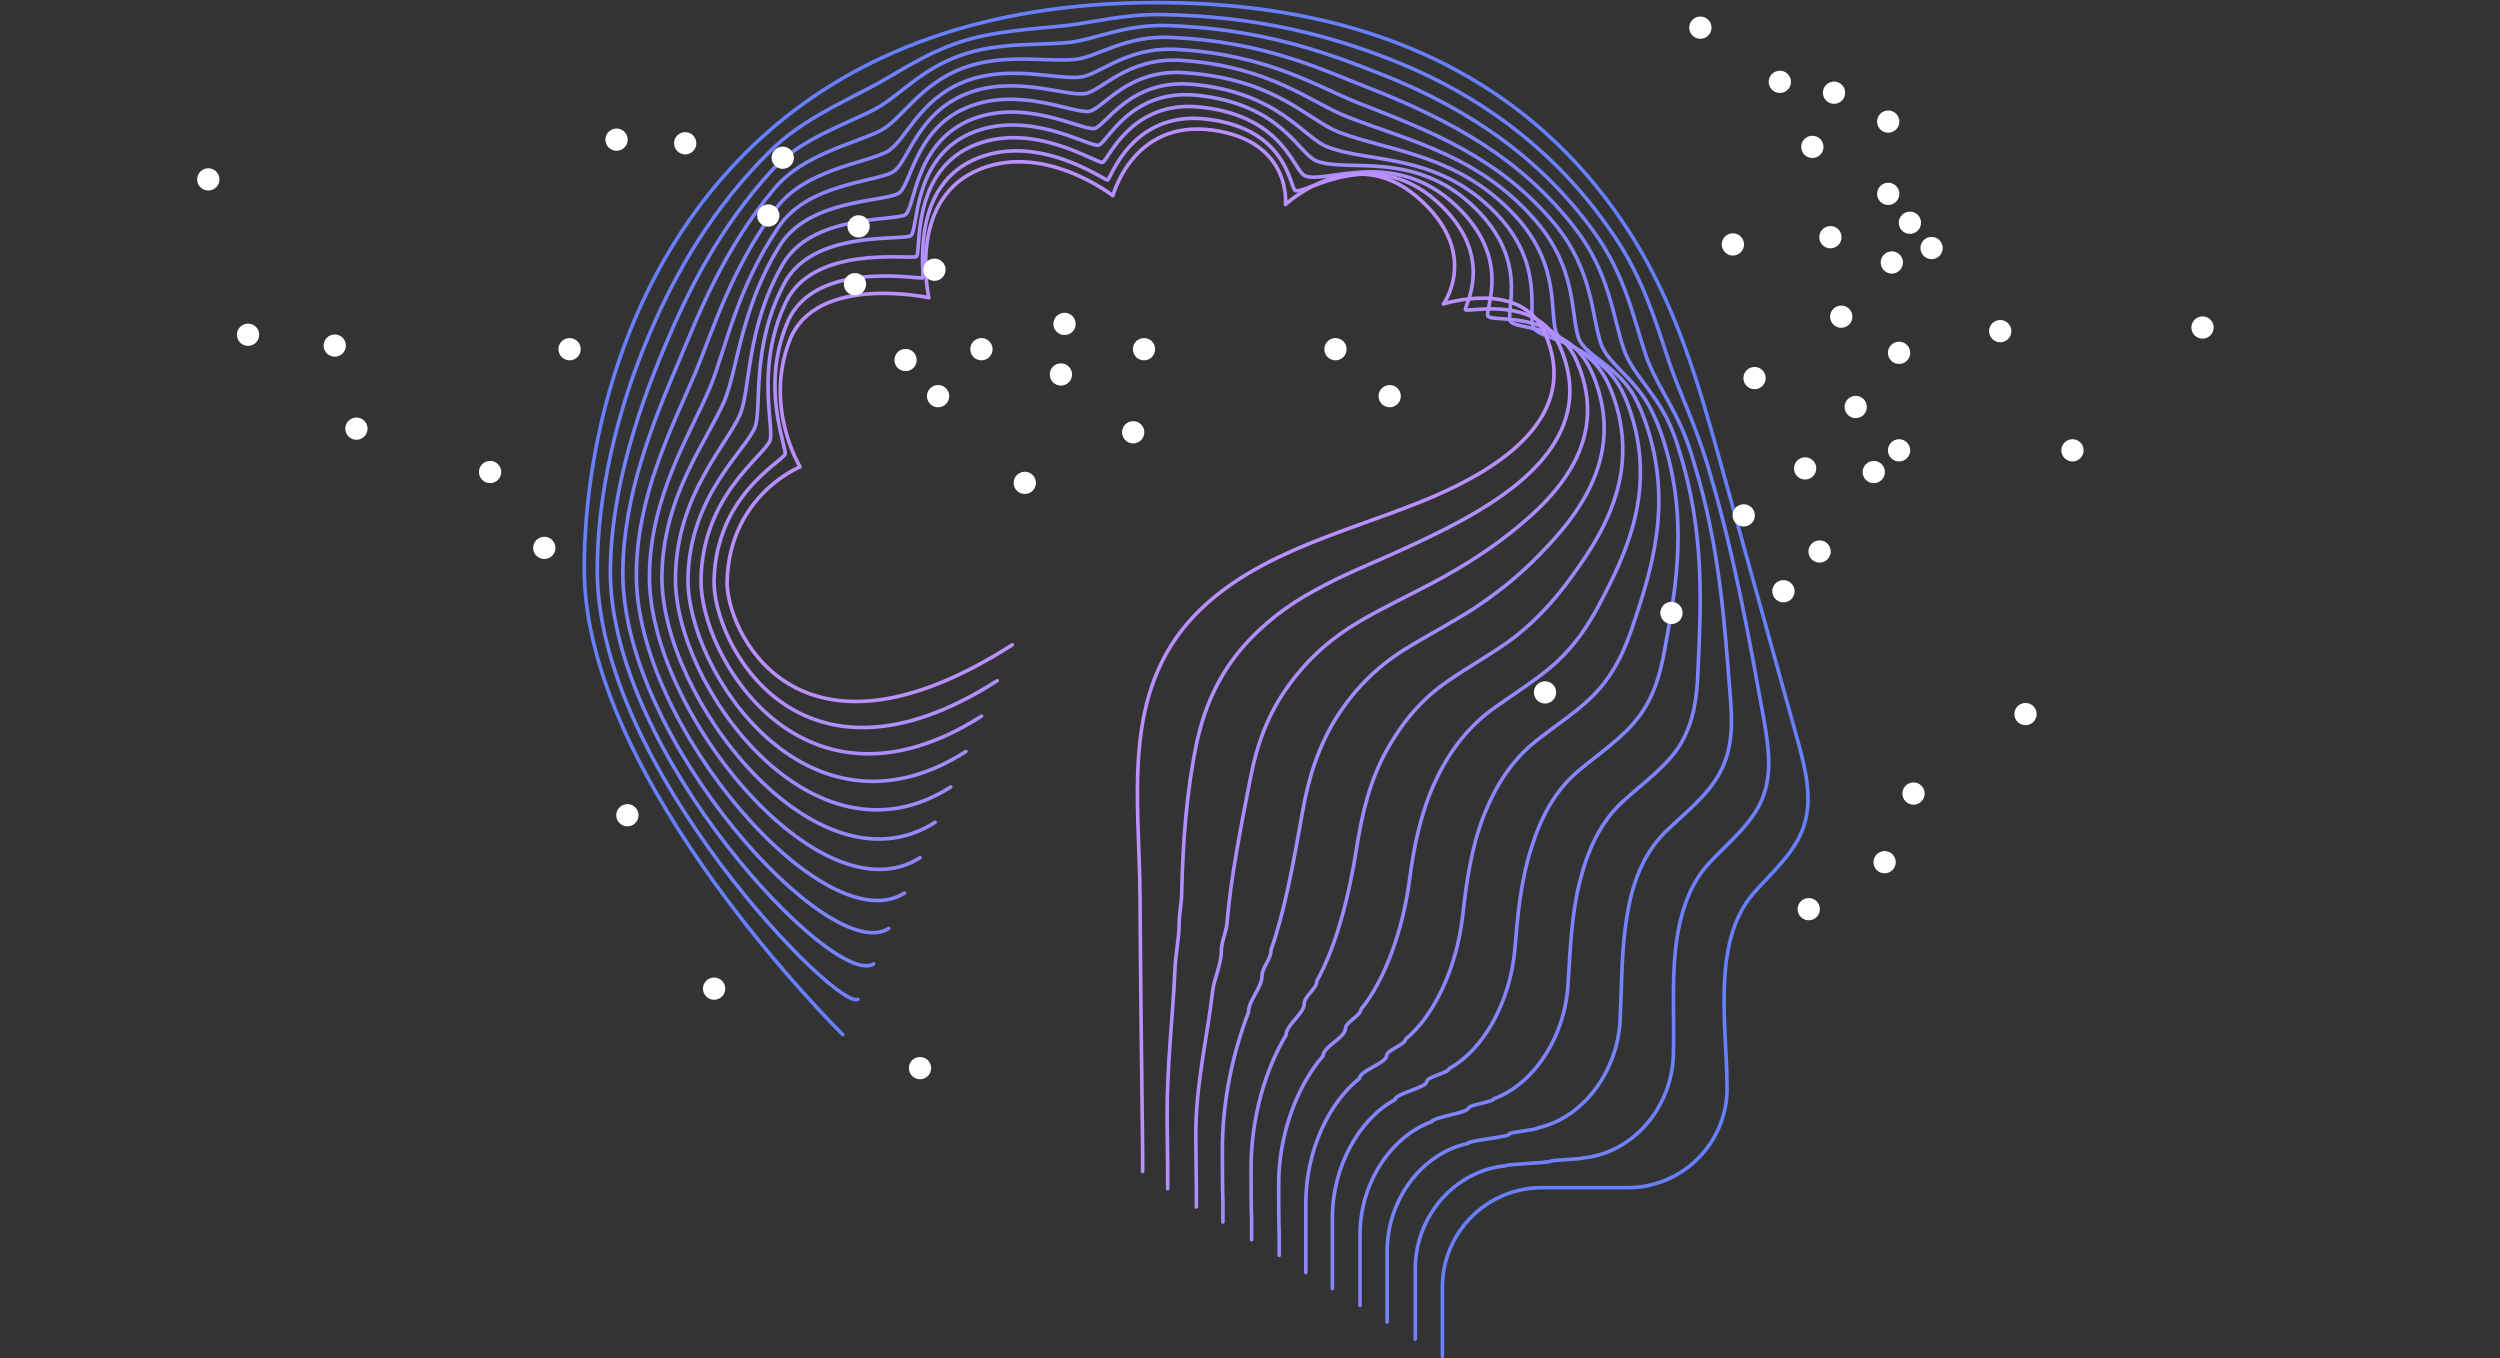 <svg width="692" height="376" viewBox="0 0 692 376" fill="none" xmlns="http://www.w3.org/2000/svg">
<rect x="0" y="0" width="692" height="376" fill="#333333" stroke="none"/>
<path d="M233.3 286.394C233.3 286.394 161.721 216.236 161.721 157.459C161.721 121.156 173.987 70.158 212.807 36.304C237.052 15.127 271.687 0.721 320.176 0.721C394.352 0.721 432.306 33.855 452.366 66.413C464.055 85.429 470.116 106.03 476.033 127.351C483.249 153.138 490.32 178.925 497.536 204.712C499.7 212.635 501.865 220.99 499.267 228.77C496.814 236.117 490.464 241.447 485.413 247.21C473.58 260.751 478.053 284.233 478.053 301.233C478.053 316.359 465.787 328.748 450.49 328.748H426.823C411.67 328.748 399.259 340.994 399.259 356.264V375.424" stroke="#6780FF" stroke-linecap="round" stroke-linejoin="round"/>
<path d="M237.485 276.598C232.001 280.055 165.184 212.491 165.328 157.747C165.328 137.291 170.524 114.097 179.76 92.487C187.12 75.2 197.366 57.337 213.384 41.634C221.033 33.999 231.568 29.101 240.371 24.491C247.731 20.745 255.235 15.127 265.625 11.669C275.294 8.5 285.829 8.068 295.21 7.059C302.714 6.195 311.084 3.89 321.619 4.034C348.172 4.466 368.232 9.94 384.828 16.423C413.834 27.804 433.461 45.379 446.882 65.404C454.675 76.929 458.283 88.886 461.89 99.835C464.488 107.614 468.096 115.105 470.982 123.605C471.992 126.486 472.858 129.367 473.724 132.392C480.362 155.154 484.259 177.195 488.155 198.661C489.454 206.152 490.753 213.931 487.722 221.278C484.836 228.193 478.342 233.235 473.147 238.854C467.23 245.192 464.777 253.836 463.766 262.912C462.756 272.564 463.478 282.936 463.189 291.724C462.901 306.707 451.788 319.24 438.079 320.536C438.079 320.825 429.276 321.113 429.276 321.401C429.276 321.833 416.576 322.265 416.721 322.697C402.867 323.994 391.61 336.527 391.755 351.51C391.755 351.942 391.755 364.187 391.755 364.619C391.755 364.763 391.755 370.526 391.755 370.67" stroke="#6F81FF" stroke-linecap="round" stroke-linejoin="round"/>
<path d="M241.816 266.802C230.848 273.861 168.793 208.601 168.938 158.036C169.082 137.291 175.72 115.538 183.946 96.09C190.44 80.531 199.099 62.955 213.963 46.821C221.756 38.321 234.167 34.431 242.104 30.253C248.743 26.796 254.804 19.161 266.06 15.271C276.595 11.525 288.14 12.678 296.51 11.67C303.293 10.805 311.374 6.771 322.919 7.06C349.04 7.924 366.79 14.407 381.799 20.313C407.919 30.542 427.257 44.804 441.255 64.252C449.914 76.209 452.223 88.31 455.542 98.25C457.851 105.165 462.613 111.504 466.077 119.86C467.231 122.597 468.097 125.334 468.963 128.359C476.035 151.265 477.333 172.442 478.921 192.467C479.498 199.526 479.787 206.873 476.179 213.644C472.86 220.126 466.366 225.024 460.882 230.355C454.676 236.549 451.79 244.761 450.347 253.549C448.759 263.057 448.904 273.141 448.471 281.929C447.894 296.767 437.936 309.588 425.669 312.181C425.669 312.758 417.732 313.334 417.732 313.91C417.732 314.775 406.332 315.639 406.332 316.503C393.921 319.096 383.819 331.774 383.963 346.756C383.963 347.476 383.963 359.001 383.963 359.866C383.963 360.298 383.963 365.628 383.963 365.916" stroke="#7683FF" stroke-linecap="round" stroke-linejoin="round"/>
<path d="M245.999 257.006C229.547 267.522 172.111 204.712 172.4 158.324C172.544 137.147 180.625 117.122 187.985 99.835C193.758 86.005 200.54 68.718 214.394 52.151C222.332 42.643 236.619 39.761 243.69 36.16C249.607 33.135 254.369 23.483 266.491 18.872C277.892 14.551 290.303 17.288 297.807 16.424C303.868 15.703 311.661 9.653 324.36 10.373C350.048 11.525 365.634 19.161 378.911 24.347C402.145 33.423 421.338 44.227 435.914 63.099C445.583 75.489 446.449 87.878 449.479 96.666C451.5 102.86 457.416 107.902 461.457 115.97C462.756 118.563 463.766 121.3 464.632 124.181C471.992 147.087 470.838 167.544 469.972 186.272C469.683 192.899 468.961 199.669 465.065 206.152C461.313 212.203 454.675 216.813 449.046 221.999C442.697 227.905 439.377 235.685 437.213 244.328C434.904 253.692 434.615 263.489 434.038 272.42C433.172 287.115 424.513 300.08 413.546 304.114C413.546 304.978 406.474 305.843 406.474 306.707C406.474 308.004 396.372 309.3 396.372 310.453C385.405 314.342 376.313 327.164 376.457 342.146C376.457 343.299 376.457 353.959 376.457 355.256C376.457 355.832 376.457 360.73 376.457 361.306" stroke="#7E84FF" stroke-linecap="round" stroke-linejoin="round"/>
<path d="M250.328 247.209C228.392 261.183 175.718 200.966 176.151 158.756C176.295 137.291 185.82 118.707 192.314 103.58C197.365 91.479 202.272 74.48 214.971 57.481C222.908 46.964 239.216 45.235 245.421 42.066C250.616 39.329 254.08 27.66 266.924 22.618C279.19 17.72 292.611 22.186 299.105 21.321C304.3 20.745 311.949 12.822 325.803 13.686C351.058 15.127 364.479 23.914 376.024 28.524C396.372 36.448 415.277 43.795 430.43 62.09C440.964 74.912 440.531 87.445 443.129 95.081C445.005 100.555 451.932 104.301 456.406 112.224C457.705 114.673 458.859 117.266 459.869 120.147C467.662 143.053 463.91 162.789 460.735 180.077C459.581 186.271 457.993 192.61 453.519 198.517C449.334 204.135 442.552 208.601 436.779 213.499C430.141 219.117 426.389 226.609 423.791 234.964C420.905 244.04 420.039 253.836 419.317 262.768C418.019 277.318 410.659 290.572 401.134 295.758C401.134 296.91 394.929 298.063 394.929 299.36C394.929 301.088 386.126 302.673 386.126 304.402C376.457 309.588 368.664 322.697 368.808 337.536C368.808 339.12 368.808 349.061 368.808 350.645C368.808 351.366 368.808 355.976 368.808 356.696" stroke="#8586FF" stroke-linecap="round" stroke-linejoin="round"/>
<path d="M254.659 237.413C227.24 254.989 179.328 197.076 179.761 159.044C180.049 137.291 191.017 120.292 196.501 107.326C200.83 96.954 203.717 80.099 215.55 62.811C223.343 50.998 241.815 50.422 247.01 47.685C251.34 45.38 253.504 31.694 267.214 26.076C280.346 20.601 294.633 26.652 300.262 25.931C304.735 25.355 312.095 15.703 327.104 16.712C351.925 18.44 363.037 28.524 373.139 32.414C390.601 39.185 409.362 43.075 424.947 60.938C436.492 74.192 434.761 86.869 436.925 93.496C438.513 98.106 446.45 100.699 451.645 108.479C453.088 110.784 454.243 113.377 455.253 116.258C463.479 139.164 456.985 158.324 451.645 174.17C449.625 179.933 447.172 185.695 442.265 191.17C437.647 196.356 430.864 200.534 424.947 205.288C418.165 210.762 413.835 217.821 410.661 225.888C407.197 234.82 405.898 244.328 404.888 253.26C403.301 267.666 397.095 281.064 389.014 287.691C389.014 289.131 383.818 290.716 383.818 292.157C383.818 294.318 376.314 296.334 376.314 298.495C368.088 304.978 361.45 318.232 361.45 333.07C361.45 335.087 361.45 344.163 361.45 346.18C361.45 347.044 361.45 351.366 361.45 352.23" stroke="#8D87FF" stroke-linecap="round" stroke-linejoin="round"/>
<path d="M258.842 227.617C225.938 248.65 182.789 193.187 183.222 159.332C183.511 137.147 195.921 121.732 200.539 110.928C204.147 102.284 205.013 85.429 215.837 67.997C223.774 55.176 244.266 55.896 248.596 53.591C252.203 51.718 253.069 35.872 267.5 29.821C281.643 23.77 296.796 31.406 301.414 30.829C305.166 30.397 312.237 18.728 328.4 20.169C352.933 21.898 362.025 33.135 370.251 36.448C384.826 42.066 403.443 42.498 419.461 59.786C432.017 73.472 428.842 86.293 430.718 91.912C432.017 95.801 441.108 97.098 446.736 104.589C448.324 106.75 449.623 109.199 450.633 112.08C459.147 135.13 450.056 153.426 442.407 167.832C439.521 173.162 436.202 178.348 430.718 183.39C425.522 188.144 418.74 192.178 412.679 196.644C405.752 201.83 400.845 208.601 397.237 216.381C393.197 225.168 391.32 234.532 390.166 243.464C388.29 257.726 383.239 271.412 376.745 279.335C376.745 281.064 372.416 282.937 372.416 284.666C372.416 287.259 366.21 289.708 366.21 292.301C359.427 300.08 353.799 313.622 353.944 328.316C353.944 330.621 353.944 338.977 354.088 341.426C354.088 342.578 354.088 346.468 354.088 347.476" stroke="#9489FF" stroke-linecap="round" stroke-linejoin="round"/>
<path d="M263.172 217.821C224.785 242.455 186.398 189.441 186.975 159.62C187.264 137.147 201.118 123.317 204.87 114.673C207.756 107.758 206.457 91.047 216.559 73.328C224.496 59.353 247.009 61.226 250.473 59.498C253.359 57.913 252.926 40.193 268.079 33.422C283.087 26.796 299.106 36.016 302.858 35.583C305.889 35.151 312.671 21.753 329.989 23.338C353.8 25.499 360.727 38.032 367.366 40.626C378.911 45.236 397.671 42.066 413.979 58.921C427.544 72.895 422.926 86.149 424.369 90.471C425.379 93.496 435.481 93.64 441.831 100.987C443.563 103.004 444.861 105.309 446.016 108.19C454.963 131.24 443.13 148.816 433.316 161.925C429.564 166.823 425.235 171.577 419.462 176.187C413.834 180.509 406.907 184.255 400.702 188.576C393.486 193.475 388.147 199.957 383.962 207.449C379.199 215.948 377.035 225.168 375.591 234.244C373.427 248.362 369.675 262.336 364.479 271.556C364.624 273.573 361.016 275.734 361.016 277.75C361.016 280.632 355.965 283.657 355.965 286.538C350.481 295.614 346.152 309.3 346.296 323.994C346.296 326.731 346.296 334.222 346.44 337.104C346.44 338.4 346.44 341.858 346.44 343.154" stroke="#9C8AFF" stroke-linecap="round" stroke-linejoin="round"/>
<path d="M267.358 208.025C223.343 236.117 190.007 185.552 190.44 160.053C190.873 137.291 206.17 124.902 208.912 118.419C211.076 113.233 207.613 96.522 216.993 78.658C224.786 63.532 249.463 66.701 252.061 65.26C254.226 64.108 252.35 44.227 268.368 37.024C284.243 29.965 301.272 40.626 304.014 40.194C306.323 39.906 312.672 24.491 331.289 26.364C354.667 28.813 359.43 42.499 364.336 44.516C372.995 47.973 391.611 41.202 408.351 57.625C423.071 72.031 416.866 85.429 418.02 88.742C418.742 91.047 429.854 89.895 436.781 97.098C438.513 98.971 439.956 101.276 441.11 104.157C450.346 127.207 435.771 144.062 423.937 155.731C419.319 160.197 414.124 164.375 407.774 168.552C401.713 172.442 394.786 176.043 388.292 180.077C380.932 184.831 375.015 190.738 370.253 198.085C364.913 206.44 362.171 215.516 360.584 224.448C358.131 238.422 355.533 252.54 351.781 263.057C351.925 265.362 349.328 267.811 349.328 270.116C349.328 273.429 345.576 276.886 345.576 280.2C341.535 290.716 338.216 304.402 338.36 319.096C338.36 322.266 338.36 329.037 338.504 332.206C338.504 333.647 338.504 336.816 338.504 338.257" stroke="#A38CFF" stroke-linecap="round" stroke-linejoin="round"/>
<path d="M271.686 198.228C222.187 229.778 193.613 181.661 194.046 160.34C194.479 137.146 211.219 126.486 213.095 122.02C214.538 118.563 208.91 101.996 217.424 83.844C225.073 67.565 251.915 71.887 253.647 71.022C255.09 70.302 251.915 48.405 268.655 40.625C285.396 32.99 303.29 45.235 305.166 44.947C306.61 44.803 312.815 27.372 332.586 29.677C355.531 32.27 357.985 47.396 361.304 48.693C367.076 50.998 385.693 40.77 402.866 56.76C418.596 71.454 411.092 85.14 411.813 87.445C412.391 89.03 424.513 86.725 432.017 93.64C433.893 95.369 435.48 97.53 436.635 100.411C446.304 123.461 428.986 139.451 414.844 149.968C409.36 154.002 403.299 157.747 396.516 161.349C390.022 164.806 382.951 168.12 376.312 172.009C368.664 176.475 362.314 182.094 357.119 189.153C351.058 197.22 347.883 206.152 346.151 215.228C343.409 229.058 340.667 243.176 339.657 255.277C339.513 257.87 338.07 260.607 338.07 263.2C338.07 266.946 336.049 270.835 335.616 274.581C334.318 286.538 330.854 300.368 330.998 314.918C330.998 318.52 331.143 324.426 331.143 328.028C331.143 329.756 331.143 332.494 331.143 334.078" stroke="#AB8DFF" stroke-linecap="round" stroke-linejoin="round"/>
<path d="M276.016 188.433C221.033 223.584 197.221 177.916 197.654 160.629C198.231 137.147 216.271 127.927 217.281 125.766C218.002 124.037 210.209 107.47 218.002 89.174C225.362 71.743 254.513 77.362 255.379 76.929C256.101 76.497 251.627 52.583 269.233 44.371C286.839 36.16 305.744 49.99 306.61 49.846C307.332 49.702 313.248 30.398 334.174 32.991C356.686 35.728 356.975 52.151 358.563 52.727C361.449 53.88 379.921 40.05 397.527 55.608C414.411 70.591 405.32 84.709 405.608 85.717C405.897 86.437 419.029 83.124 427.111 89.607C429.131 91.191 430.719 93.352 431.873 96.09C441.831 119.283 421.916 134.41 405.608 143.486C399.114 147.087 392.332 150.257 384.972 153.57C378.045 156.595 370.829 159.62 364.046 163.366C356.254 167.544 349.327 172.874 343.554 179.645C336.916 187.568 333.308 196.212 331.288 205.432C328.401 219.118 327.391 233.668 327.102 246.922C327.102 249.947 326.381 252.828 326.381 255.709C326.381 259.887 325.371 264.065 325.226 268.387C324.649 281.496 322.917 295.614 323.062 310.02C323.062 313.91 323.206 319.096 323.206 322.986C323.206 324.859 323.206 327.164 323.206 329.037" stroke="#B28FFF" stroke-linecap="round" stroke-linejoin="round"/>
<path d="M280.202 178.492C219.735 217.101 200.83 173.882 201.263 160.773C201.985 137.002 221.467 129.223 221.467 129.223C221.467 129.223 211.365 112.8 218.581 94.216C225.796 75.632 257.112 82.403 257.112 82.403C257.112 82.403 251.195 56.472 269.667 47.54C288.139 38.609 308.054 54.167 308.054 54.167C308.054 54.167 313.538 32.99 335.618 36.016C357.698 39.041 355.822 56.616 355.822 56.616C355.822 56.616 374.294 39.185 392.188 54.455C410.083 69.726 399.548 84.132 399.548 84.132C399.548 84.132 420.907 77.217 427.545 92.055C437.935 115.249 415.134 129.511 396.806 137.435C374.582 146.943 348.029 152.273 330.711 170.281C310.075 191.89 315.414 221.134 315.559 248.218C315.703 271.556 315.991 294.894 316.28 318.232C316.28 320.248 316.28 322.265 316.28 324.282" stroke="#BA90FF" stroke-linecap="round" stroke-linejoin="round"/>
<g clip-path="url(#clip0_1205_569)">
<path d="M483.305 145.67C484.971 145.313 486.033 143.676 485.678 142.012C485.322 140.348 483.683 139.289 482.017 139.645C480.351 140.001 479.288 141.639 479.644 143.302C480 144.966 481.639 146.026 483.305 145.67Z" fill="white"/>
</g>
<g clip-path="url(#clip1_1205_569)">
<path d="M370.305 99.67C371.971 99.313 373.033 97.676 372.678 96.012C372.322 94.348 370.683 93.288 369.017 93.645C367.351 94.001 366.288 95.639 366.644 97.302C367 98.966 368.639 100.026 370.305 99.67Z" fill="white"/>
</g>
<g clip-path="url(#clip2_1205_569)">
<path d="M317.305 99.67C318.971 99.313 320.033 97.676 319.678 96.012C319.322 94.348 317.683 93.288 316.017 93.645C314.351 94.001 313.288 95.639 313.644 97.302C314 98.966 315.639 100.026 317.305 99.67Z" fill="white"/>
</g>
<g clip-path="url(#clip3_1205_569)">
<path d="M294.305 106.67C295.971 106.313 297.033 104.676 296.678 103.012C296.322 101.348 294.683 100.289 293.017 100.645C291.351 101.001 290.288 102.639 290.644 104.302C291 105.966 292.639 107.026 294.305 106.67Z" fill="white"/>
</g>
<g clip-path="url(#clip4_1205_569)">
<path d="M295.305 92.67C296.971 92.313 298.033 90.676 297.678 89.012C297.322 87.348 295.683 86.288 294.017 86.645C292.351 87.001 291.288 88.639 291.644 90.302C292 91.966 293.639 93.026 295.305 92.67Z" fill="white"/>
</g>
<g clip-path="url(#clip5_1205_569)">
<path d="M272.305 99.67C273.971 99.313 275.033 97.676 274.678 96.012C274.322 94.348 272.683 93.288 271.017 93.645C269.351 94.001 268.288 95.639 268.644 97.302C269 98.966 270.639 100.026 272.305 99.67Z" fill="white"/>
</g>
<g clip-path="url(#clip6_1205_569)">
<path d="M259.305 77.67C260.971 77.313 262.033 75.676 261.678 74.012C261.322 72.348 259.683 71.288 258.017 71.645C256.351 72.001 255.288 73.639 255.644 75.302C256 76.966 257.639 78.026 259.305 77.67Z" fill="white"/>
</g>
<g clip-path="url(#clip7_1205_569)">
<path d="M237.305 81.67C238.971 81.313 240.033 79.676 239.678 78.012C239.322 76.348 237.683 75.288 236.017 75.645C234.351 76.001 233.288 77.639 233.644 79.302C234 80.966 235.639 82.026 237.305 81.67Z" fill="white"/>
</g>
<g clip-path="url(#clip8_1205_569)">
<path d="M238.305 65.67C239.971 65.313 241.033 63.676 240.678 62.012C240.322 60.348 238.683 59.288 237.017 59.645C235.351 60.001 234.288 61.639 234.644 63.302C235 64.966 236.639 66.026 238.305 65.67Z" fill="white"/>
</g>
<g clip-path="url(#clip9_1205_569)">
<path d="M213.305 62.67C214.971 62.313 216.033 60.676 215.678 59.012C215.322 57.348 213.683 56.288 212.017 56.645C210.351 57.001 209.288 58.639 209.644 60.302C210 61.966 211.639 63.026 213.305 62.67Z" fill="white"/>
</g>
<g clip-path="url(#clip10_1205_569)">
<path d="M217.305 46.67C218.971 46.313 220.033 44.676 219.678 43.012C219.322 41.348 217.683 40.288 216.017 40.645C214.351 41.001 213.288 42.639 213.644 44.302C214 45.966 215.639 47.026 217.305 46.67Z" fill="white"/>
</g>
<g clip-path="url(#clip11_1205_569)">
<path d="M251.305 102.67C252.971 102.313 254.033 100.676 253.678 99.012C253.322 97.348 251.683 96.288 250.017 96.645C248.351 97.001 247.288 98.639 247.644 100.302C248 101.966 249.639 103.026 251.305 102.67Z" fill="white"/>
</g>
<g clip-path="url(#clip12_1205_569)">
<path d="M260.305 112.67C261.971 112.313 263.033 110.676 262.678 109.012C262.322 107.348 260.683 106.289 259.017 106.645C257.351 107.001 256.288 108.639 256.644 110.302C257 111.966 258.639 113.026 260.305 112.67Z" fill="white"/>
</g>
<g clip-path="url(#clip13_1205_569)">
<path d="M284.305 136.67C285.971 136.313 287.033 134.676 286.678 133.012C286.322 131.348 284.683 130.289 283.017 130.645C281.351 131.001 280.288 132.639 280.644 134.302C281 135.966 282.639 137.026 284.305 136.67Z" fill="white"/>
</g>
<path d="M314.305 122.67C315.971 122.313 317.033 120.676 316.678 119.012C316.322 117.348 314.683 116.289 313.017 116.645C311.351 117.001 310.288 118.639 310.644 120.302C311 121.966 312.639 123.026 314.305 122.67Z" fill="white"/>
<g clip-path="url(#clip14_1205_569)">
<path d="M255.305 298.67C256.971 298.313 258.033 296.676 257.678 295.012C257.322 293.348 255.683 292.289 254.017 292.645C252.351 293.001 251.288 294.639 251.644 296.302C252 297.966 253.639 299.026 255.305 298.67Z" fill="white"/>
</g>
<g clip-path="url(#clip15_1205_569)">
<path d="M174.305 228.67C175.971 228.313 177.033 226.676 176.678 225.012C176.322 223.348 174.683 222.289 173.017 222.645C171.351 223.001 170.288 224.639 170.644 226.302C171 227.966 172.639 229.026 174.305 228.67Z" fill="white"/>
</g>
<g clip-path="url(#clip16_1205_569)">
<path d="M190.305 42.67C191.971 42.313 193.033 40.676 192.678 39.012C192.322 37.348 190.683 36.288 189.017 36.645C187.351 37.001 186.288 38.639 186.644 40.302C187 41.966 188.639 43.026 190.305 42.67Z" fill="white"/>
</g>
<g clip-path="url(#clip17_1205_569)">
<path d="M171.305 41.67C172.971 41.313 174.033 39.676 173.678 38.012C173.322 36.348 171.683 35.288 170.017 35.645C168.351 36.001 167.288 37.639 167.644 39.302C168 40.966 169.639 42.026 171.305 41.67Z" fill="white"/>
</g>
<g clip-path="url(#clip18_1205_569)">
<path d="M385.305 112.67C386.971 112.313 388.033 110.676 387.678 109.012C387.322 107.348 385.683 106.289 384.017 106.645C382.351 107.001 381.288 108.639 381.644 110.302C382 111.966 383.639 113.026 385.305 112.67Z" fill="white"/>
</g>
<g clip-path="url(#clip19_1205_569)">
<path d="M493.305 25.67C494.971 25.313 496.033 23.676 495.678 22.012C495.322 20.348 493.683 19.288 492.017 19.645C490.351 20.001 489.288 21.639 489.644 23.302C490 24.966 491.639 26.026 493.305 25.67Z" fill="white"/>
</g>
<g clip-path="url(#clip20_1205_569)">
<path d="M494.305 166.67C495.971 166.313 497.033 164.676 496.678 163.012C496.322 161.348 494.683 160.289 493.017 160.645C491.351 161.001 490.288 162.639 490.644 164.302C491 165.966 492.639 167.026 494.305 166.67Z" fill="white"/>
</g>
<g clip-path="url(#clip21_1205_569)">
<path d="M428.305 194.67C429.971 194.313 431.033 192.676 430.678 191.012C430.322 189.348 428.683 188.289 427.017 188.645C425.351 189.001 424.288 190.639 424.644 192.302C425 193.966 426.639 195.026 428.305 194.67Z" fill="white"/>
</g>
<g clip-path="url(#clip22_1205_569)">
<path d="M463.305 172.67C464.971 172.313 466.033 170.676 465.678 169.012C465.322 167.348 463.683 166.289 462.017 166.645C460.351 167.001 459.288 168.639 459.644 170.302C460 171.966 461.639 173.026 463.305 172.67Z" fill="white"/>
</g>
<g clip-path="url(#clip23_1205_569)">
<path d="M500.305 132.67C501.971 132.313 503.033 130.676 502.678 129.012C502.322 127.348 500.683 126.289 499.017 126.645C497.351 127.001 496.288 128.639 496.644 130.302C497 131.966 498.639 133.026 500.305 132.67Z" fill="white"/>
</g>
<g clip-path="url(#clip24_1205_569)">
<path d="M610.305 93.67C611.971 93.313 613.033 91.676 612.678 90.012C612.322 88.348 610.683 87.288 609.017 87.645C607.351 88.001 606.288 89.639 606.644 91.302C607 92.966 608.639 94.026 610.305 93.67Z" fill="white"/>
</g>
<g clip-path="url(#clip25_1205_569)">
<path d="M99.305 121.67C100.971 121.313 102.033 119.676 101.678 118.012C101.322 116.348 99.683 115.289 98.017 115.645C96.351 116.001 95.288 117.639 95.644 119.302C96 120.966 97.639 122.026 99.305 121.67Z" fill="white"/>
</g>
<g clip-path="url(#clip26_1205_569)">
<path d="M93.305 98.67C94.971 98.313 96.033 96.676 95.677 95.012C95.322 93.348 93.683 92.288 92.017 92.645C90.351 93.001 89.288 94.639 89.644 96.302C90 97.966 91.639 99.026 93.305 98.67Z" fill="white"/>
</g>
<g clip-path="url(#clip27_1205_569)">
<path d="M158.305 99.67C159.971 99.313 161.033 97.676 160.678 96.012C160.322 94.348 158.683 93.288 157.017 93.645C155.351 94.001 154.288 95.639 154.644 97.302C155 98.966 156.639 100.026 158.305 99.67Z" fill="white"/>
</g>
<g clip-path="url(#clip28_1205_569)">
<path d="M58.305 52.67C59.971 52.313 61.033 50.676 60.678 49.012C60.322 47.348 58.683 46.288 57.017 46.645C55.351 47.001 54.288 48.639 54.644 50.302C55 51.966 56.639 53.026 58.305 52.67Z" fill="white"/>
</g>
<g clip-path="url(#clip29_1205_569)">
<path d="M69.305 95.67C70.971 95.313 72.033 93.676 71.677 92.012C71.322 90.348 69.683 89.288 68.017 89.645C66.351 90.001 65.288 91.639 65.644 93.302C66 94.966 67.639 96.026 69.305 95.67Z" fill="white"/>
</g>
<g clip-path="url(#clip30_1205_569)">
<path d="M136.305 133.67C137.971 133.313 139.033 131.676 138.678 130.012C138.322 128.348 136.683 127.289 135.017 127.645C133.351 128.001 132.288 129.639 132.644 131.302C133 132.966 134.639 134.026 136.305 133.67Z" fill="white"/>
</g>
<g clip-path="url(#clip31_1205_569)">
<path d="M151.305 154.67C152.971 154.313 154.033 152.676 153.678 151.012C153.322 149.348 151.683 148.289 150.017 148.645C148.351 149.001 147.288 150.639 147.644 152.302C148 153.966 149.639 155.026 151.305 154.67Z" fill="white"/>
</g>
<g clip-path="url(#clip32_1205_569)">
<path d="M502.305 43.67C503.971 43.313 505.033 41.676 504.678 40.012C504.322 38.348 502.683 37.288 501.017 37.645C499.351 38.001 498.288 39.639 498.644 41.302C499 42.966 500.639 44.026 502.305 43.67Z" fill="white"/>
</g>
<g clip-path="url(#clip33_1205_569)">
<path d="M471.305 10.67C472.971 10.313 474.033 8.676 473.678 7.012C473.322 5.348 471.683 4.289 470.017 4.645C468.351 5.001 467.288 6.639 467.644 8.302C468 9.966 469.639 11.026 471.305 10.67Z" fill="white"/>
</g>
<g clip-path="url(#clip34_1205_569)">
<path d="M507.305 68.67C508.971 68.313 510.033 66.676 509.678 65.012C509.322 63.348 507.683 62.288 506.017 62.645C504.351 63.001 503.288 64.639 503.644 66.302C504 67.966 505.639 69.026 507.305 68.67Z" fill="white"/>
</g>
<g clip-path="url(#clip35_1205_569)">
<path d="M523.305 56.67C524.971 56.313 526.033 54.676 525.678 53.012C525.322 51.348 523.683 50.288 522.017 50.645C520.351 51.001 519.288 52.639 519.644 54.302C520 55.966 521.639 57.026 523.305 56.67Z" fill="white"/>
</g>
<g clip-path="url(#clip36_1205_569)">
<path d="M523.305 36.67C524.971 36.313 526.033 34.676 525.678 33.012C525.322 31.348 523.683 30.288 522.017 30.645C520.351 31.001 519.288 32.639 519.644 34.302C520 35.966 521.639 37.026 523.305 36.67Z" fill="white"/>
</g>
<g clip-path="url(#clip37_1205_569)">
<path d="M514.305 115.67C515.971 115.313 517.033 113.676 516.678 112.012C516.322 110.348 514.683 109.289 513.017 109.645C511.351 110.001 510.288 111.639 510.644 113.302C511 114.966 512.639 116.026 514.305 115.67Z" fill="white"/>
</g>
<g clip-path="url(#clip38_1205_569)">
<path d="M530.305 222.67C531.971 222.313 533.033 220.676 532.678 219.012C532.322 217.348 530.683 216.289 529.017 216.645C527.351 217.001 526.288 218.639 526.644 220.302C527 221.966 528.639 223.026 530.305 222.67Z" fill="white"/>
</g>
<g clip-path="url(#clip39_1205_569)">
<path d="M561.305 200.67C562.971 200.313 564.033 198.676 563.678 197.012C563.322 195.348 561.683 194.289 560.017 194.645C558.351 195.001 557.288 196.639 557.644 198.302C558 199.966 559.639 201.026 561.305 200.67Z" fill="white"/>
</g>
<g clip-path="url(#clip40_1205_569)">
<path d="M522.305 241.67C523.971 241.313 525.033 239.676 524.678 238.012C524.322 236.348 522.683 235.289 521.017 235.645C519.351 236.001 518.288 237.639 518.644 239.302C519 240.966 520.639 242.026 522.305 241.67Z" fill="white"/>
</g>
<g clip-path="url(#clip41_1205_569)">
<path d="M501.305 254.67C502.971 254.313 504.033 252.676 503.678 251.012C503.322 249.348 501.683 248.289 500.017 248.645C498.351 249.001 497.288 250.639 497.644 252.302C498 253.966 499.639 255.026 501.305 254.67Z" fill="white"/>
</g>
<g clip-path="url(#clip42_1205_569)">
<path d="M198.305 276.67C199.971 276.313 201.033 274.676 200.678 273.012C200.322 271.348 198.683 270.289 197.017 270.645C195.351 271.001 194.288 272.639 194.644 274.302C195 275.966 196.639 277.026 198.305 276.67Z" fill="white"/>
</g>
<g clip-path="url(#clip43_1205_569)">
<path d="M526.305 100.67C527.971 100.313 529.033 98.676 528.678 97.012C528.322 95.348 526.683 94.288 525.017 94.645C523.351 95.001 522.288 96.639 522.644 98.302C523 99.966 524.639 101.026 526.305 100.67Z" fill="white"/>
</g>
<g clip-path="url(#clip44_1205_569)">
<path d="M554.305 94.67C555.971 94.313 557.033 92.676 556.678 91.012C556.322 89.348 554.683 88.288 553.017 88.645C551.351 89.001 550.288 90.639 550.644 92.302C551 93.966 552.639 95.026 554.305 94.67Z" fill="white"/>
</g>
<g clip-path="url(#clip45_1205_569)">
<path d="M524.305 75.67C525.971 75.313 527.033 73.676 526.678 72.012C526.322 70.348 524.683 69.288 523.017 69.645C521.351 70.001 520.288 71.639 520.644 73.302C521 74.966 522.639 76.026 524.305 75.67Z" fill="white"/>
</g>
<g clip-path="url(#clip46_1205_569)">
<path d="M529.305 64.67C530.971 64.313 532.033 62.676 531.678 61.012C531.322 59.348 529.683 58.288 528.017 58.645C526.351 59.001 525.288 60.639 525.644 62.302C526 63.966 527.639 65.026 529.305 64.67Z" fill="white"/>
</g>
<g clip-path="url(#clip47_1205_569)">
<path d="M535.305 71.67C536.971 71.313 538.033 69.676 537.678 68.012C537.322 66.348 535.683 65.288 534.017 65.645C532.351 66.001 531.288 67.639 531.644 69.302C532 70.966 533.639 72.026 535.305 71.67Z" fill="white"/>
</g>
<g clip-path="url(#clip48_1205_569)">
<path d="M508.305 28.67C509.971 28.313 511.033 26.676 510.678 25.012C510.322 23.348 508.683 22.288 507.017 22.645C505.351 23.001 504.288 24.639 504.644 26.302C505 27.966 506.639 29.026 508.305 28.67Z" fill="white"/>
</g>
<g clip-path="url(#clip49_1205_569)">
<path d="M510.305 90.67C511.971 90.313 513.033 88.676 512.678 87.012C512.322 85.348 510.683 84.288 509.017 84.645C507.351 85.001 506.288 86.639 506.644 88.302C507 89.966 508.639 91.026 510.305 90.67Z" fill="white"/>
</g>
<g clip-path="url(#clip50_1205_569)">
<path d="M480.305 70.67C481.971 70.313 483.033 68.676 482.678 67.012C482.322 65.348 480.683 64.288 479.017 64.645C477.351 65.001 476.288 66.639 476.644 68.302C477 69.966 478.639 71.026 480.305 70.67Z" fill="white"/>
</g>
<g clip-path="url(#clip51_1205_569)">
<path d="M526.305 127.67C527.971 127.313 529.033 125.676 528.678 124.012C528.322 122.348 526.683 121.289 525.017 121.645C523.351 122.001 522.288 123.639 522.644 125.302C523 126.966 524.639 128.026 526.305 127.67Z" fill="white"/>
</g>
<g clip-path="url(#clip52_1205_569)">
<path d="M486.305 107.67C487.971 107.313 489.033 105.676 488.678 104.012C488.322 102.348 486.683 101.289 485.017 101.645C483.351 102.001 482.288 103.639 482.644 105.302C483 106.966 484.639 108.026 486.305 107.67Z" fill="white"/>
</g>
<g clip-path="url(#clip53_1205_569)">
<path d="M574.305 127.67C575.971 127.313 577.033 125.676 576.678 124.012C576.322 122.348 574.683 121.289 573.017 121.645C571.351 122.001 570.288 123.639 570.644 125.302C571 126.966 572.639 128.026 574.305 127.67Z" fill="white"/>
</g>
<g clip-path="url(#clip54_1205_569)">
<path d="M519.305 133.67C520.971 133.313 522.033 131.676 521.678 130.012C521.322 128.348 519.683 127.289 518.017 127.645C516.351 128.001 515.288 129.639 515.644 131.302C516 132.966 517.639 134.026 519.305 133.67Z" fill="white"/>
</g>
<g clip-path="url(#clip55_1205_569)">
<path d="M504.305 155.67C505.971 155.313 507.033 153.676 506.678 152.012C506.322 150.348 504.683 149.289 503.017 149.645C501.351 150.001 500.288 151.639 500.644 153.302C501 154.966 502.639 156.026 504.305 155.67Z" fill="white"/>
</g>
<defs>
<clipPath id="clip0_1205_569">
<rect width="6.17" height="6.161" fill="white" transform="translate(479 140.29) rotate(-12.072)"/>
</clipPath>
<clipPath id="clip1_1205_569">
<rect width="6.17" height="6.161" fill="white" transform="translate(366 94.29) rotate(-12.072)"/>
</clipPath>
<clipPath id="clip2_1205_569">
<rect width="6.17" height="6.161" fill="white" transform="translate(313 94.29) rotate(-12.072)"/>
</clipPath>
<clipPath id="clip3_1205_569">
<rect width="6.17" height="6.161" fill="white" transform="translate(290 101.29) rotate(-12.072)"/>
</clipPath>
<clipPath id="clip4_1205_569">
<rect width="6.17" height="6.161" fill="white" transform="translate(291 87.29) rotate(-12.072)"/>
</clipPath>
<clipPath id="clip5_1205_569">
<rect width="6.17" height="6.161" fill="white" transform="translate(268 94.29) rotate(-12.072)"/>
</clipPath>
<clipPath id="clip6_1205_569">
<rect width="6.17" height="6.161" fill="white" transform="translate(255 72.29) rotate(-12.072)"/>
</clipPath>
<clipPath id="clip7_1205_569">
<rect width="6.17" height="6.161" fill="white" transform="translate(233 76.29) rotate(-12.072)"/>
</clipPath>
<clipPath id="clip8_1205_569">
<rect width="6.17" height="6.161" fill="white" transform="translate(234 60.29) rotate(-12.072)"/>
</clipPath>
<clipPath id="clip9_1205_569">
<rect width="6.17" height="6.161" fill="white" transform="translate(209 57.29) rotate(-12.072)"/>
</clipPath>
<clipPath id="clip10_1205_569">
<rect width="6.17" height="6.161" fill="white" transform="translate(213 41.29) rotate(-12.072)"/>
</clipPath>
<clipPath id="clip11_1205_569">
<rect width="6.17" height="6.161" fill="white" transform="translate(247 97.29) rotate(-12.072)"/>
</clipPath>
<clipPath id="clip12_1205_569">
<rect width="6.17" height="6.161" fill="white" transform="translate(256 107.29) rotate(-12.072)"/>
</clipPath>
<clipPath id="clip13_1205_569">
<rect width="6.17" height="6.161" fill="white" transform="translate(280 131.29) rotate(-12.072)"/>
</clipPath>
<clipPath id="clip14_1205_569">
<rect width="6.17" height="6.161" fill="white" transform="translate(251 293.29) rotate(-12.072)"/>
</clipPath>
<clipPath id="clip15_1205_569">
<rect width="6.17" height="6.161" fill="white" transform="translate(170 223.29) rotate(-12.072)"/>
</clipPath>
<clipPath id="clip16_1205_569">
<rect width="6.17" height="6.161" fill="white" transform="translate(186 37.29) rotate(-12.072)"/>
</clipPath>
<clipPath id="clip17_1205_569">
<rect width="6.17" height="6.161" fill="white" transform="translate(167 36.29) rotate(-12.072)"/>
</clipPath>
<clipPath id="clip18_1205_569">
<rect width="6.17" height="6.161" fill="white" transform="translate(381 107.29) rotate(-12.072)"/>
</clipPath>
<clipPath id="clip19_1205_569">
<rect width="6.17" height="6.161" fill="white" transform="translate(489 20.29) rotate(-12.072)"/>
</clipPath>
<clipPath id="clip20_1205_569">
<rect width="6.17" height="6.161" fill="white" transform="translate(490 161.29) rotate(-12.072)"/>
</clipPath>
<clipPath id="clip21_1205_569">
<rect width="6.17" height="6.161" fill="white" transform="translate(424 189.29) rotate(-12.072)"/>
</clipPath>
<clipPath id="clip22_1205_569">
<rect width="6.17" height="6.161" fill="white" transform="translate(459 167.29) rotate(-12.072)"/>
</clipPath>
<clipPath id="clip23_1205_569">
<rect width="6.17" height="6.161" fill="white" transform="translate(496 127.29) rotate(-12.072)"/>
</clipPath>
<clipPath id="clip24_1205_569">
<rect width="6.17" height="6.161" fill="white" transform="translate(606 88.29) rotate(-12.072)"/>
</clipPath>
<clipPath id="clip25_1205_569">
<rect width="6.17" height="6.161" fill="white" transform="translate(95 116.29) rotate(-12.072)"/>
</clipPath>
<clipPath id="clip26_1205_569">
<rect width="6.17" height="6.161" fill="white" transform="translate(89 93.29) rotate(-12.072)"/>
</clipPath>
<clipPath id="clip27_1205_569">
<rect width="6.17" height="6.161" fill="white" transform="translate(154 94.29) rotate(-12.072)"/>
</clipPath>
<clipPath id="clip28_1205_569">
<rect width="6.17" height="6.161" fill="white" transform="translate(54 47.29) rotate(-12.072)"/>
</clipPath>
<clipPath id="clip29_1205_569">
<rect width="6.17" height="6.161" fill="white" transform="translate(65 90.29) rotate(-12.072)"/>
</clipPath>
<clipPath id="clip30_1205_569">
<rect width="6.17" height="6.161" fill="white" transform="translate(132 128.29) rotate(-12.072)"/>
</clipPath>
<clipPath id="clip31_1205_569">
<rect width="6.17" height="6.161" fill="white" transform="translate(147 149.29) rotate(-12.072)"/>
</clipPath>
<clipPath id="clip32_1205_569">
<rect width="6.17" height="6.161" fill="white" transform="translate(498 38.29) rotate(-12.072)"/>
</clipPath>
<clipPath id="clip33_1205_569">
<rect width="6.17" height="6.161" fill="white" transform="translate(467 5.29) rotate(-12.072)"/>
</clipPath>
<clipPath id="clip34_1205_569">
<rect width="6.17" height="6.161" fill="white" transform="translate(503 63.29) rotate(-12.072)"/>
</clipPath>
<clipPath id="clip35_1205_569">
<rect width="6.17" height="6.161" fill="white" transform="translate(519 51.29) rotate(-12.072)"/>
</clipPath>
<clipPath id="clip36_1205_569">
<rect width="6.17" height="6.161" fill="white" transform="translate(519 31.29) rotate(-12.072)"/>
</clipPath>
<clipPath id="clip37_1205_569">
<rect width="6.17" height="6.161" fill="white" transform="translate(510 110.29) rotate(-12.072)"/>
</clipPath>
<clipPath id="clip38_1205_569">
<rect width="6.17" height="6.161" fill="white" transform="translate(526 217.29) rotate(-12.072)"/>
</clipPath>
<clipPath id="clip39_1205_569">
<rect width="6.17" height="6.161" fill="white" transform="translate(557 195.29) rotate(-12.072)"/>
</clipPath>
<clipPath id="clip40_1205_569">
<rect width="6.17" height="6.161" fill="white" transform="translate(518 236.29) rotate(-12.072)"/>
</clipPath>
<clipPath id="clip41_1205_569">
<rect width="6.17" height="6.161" fill="white" transform="translate(497 249.29) rotate(-12.072)"/>
</clipPath>
<clipPath id="clip42_1205_569">
<rect width="6.17" height="6.161" fill="white" transform="translate(194 271.29) rotate(-12.072)"/>
</clipPath>
<clipPath id="clip43_1205_569">
<rect width="6.17" height="6.161" fill="white" transform="translate(522 95.29) rotate(-12.072)"/>
</clipPath>
<clipPath id="clip44_1205_569">
<rect width="6.17" height="6.161" fill="white" transform="translate(550 89.29) rotate(-12.072)"/>
</clipPath>
<clipPath id="clip45_1205_569">
<rect width="6.17" height="6.161" fill="white" transform="translate(520 70.29) rotate(-12.072)"/>
</clipPath>
<clipPath id="clip46_1205_569">
<rect width="6.17" height="6.161" fill="white" transform="translate(525 59.29) rotate(-12.072)"/>
</clipPath>
<clipPath id="clip47_1205_569">
<rect width="6.17" height="6.161" fill="white" transform="translate(531 66.29) rotate(-12.072)"/>
</clipPath>
<clipPath id="clip48_1205_569">
<rect width="6.17" height="6.161" fill="white" transform="translate(504 23.29) rotate(-12.072)"/>
</clipPath>
<clipPath id="clip49_1205_569">
<rect width="6.17" height="6.161" fill="white" transform="translate(506 85.29) rotate(-12.072)"/>
</clipPath>
<clipPath id="clip50_1205_569">
<rect width="6.17" height="6.161" fill="white" transform="translate(476 65.29) rotate(-12.072)"/>
</clipPath>
<clipPath id="clip51_1205_569">
<rect width="6.17" height="6.161" fill="white" transform="translate(522 122.29) rotate(-12.072)"/>
</clipPath>
<clipPath id="clip52_1205_569">
<rect width="6.17" height="6.161" fill="white" transform="translate(482 102.29) rotate(-12.072)"/>
</clipPath>
<clipPath id="clip53_1205_569">
<rect width="6.17" height="6.161" fill="white" transform="translate(570 122.29) rotate(-12.072)"/>
</clipPath>
<clipPath id="clip54_1205_569">
<rect width="6.17" height="6.161" fill="white" transform="translate(515 128.29) rotate(-12.072)"/>
</clipPath>
<clipPath id="clip55_1205_569">
<rect width="6.17" height="6.161" fill="white" transform="translate(500 150.29) rotate(-12.072)"/>
</clipPath>
</defs>
</svg>
